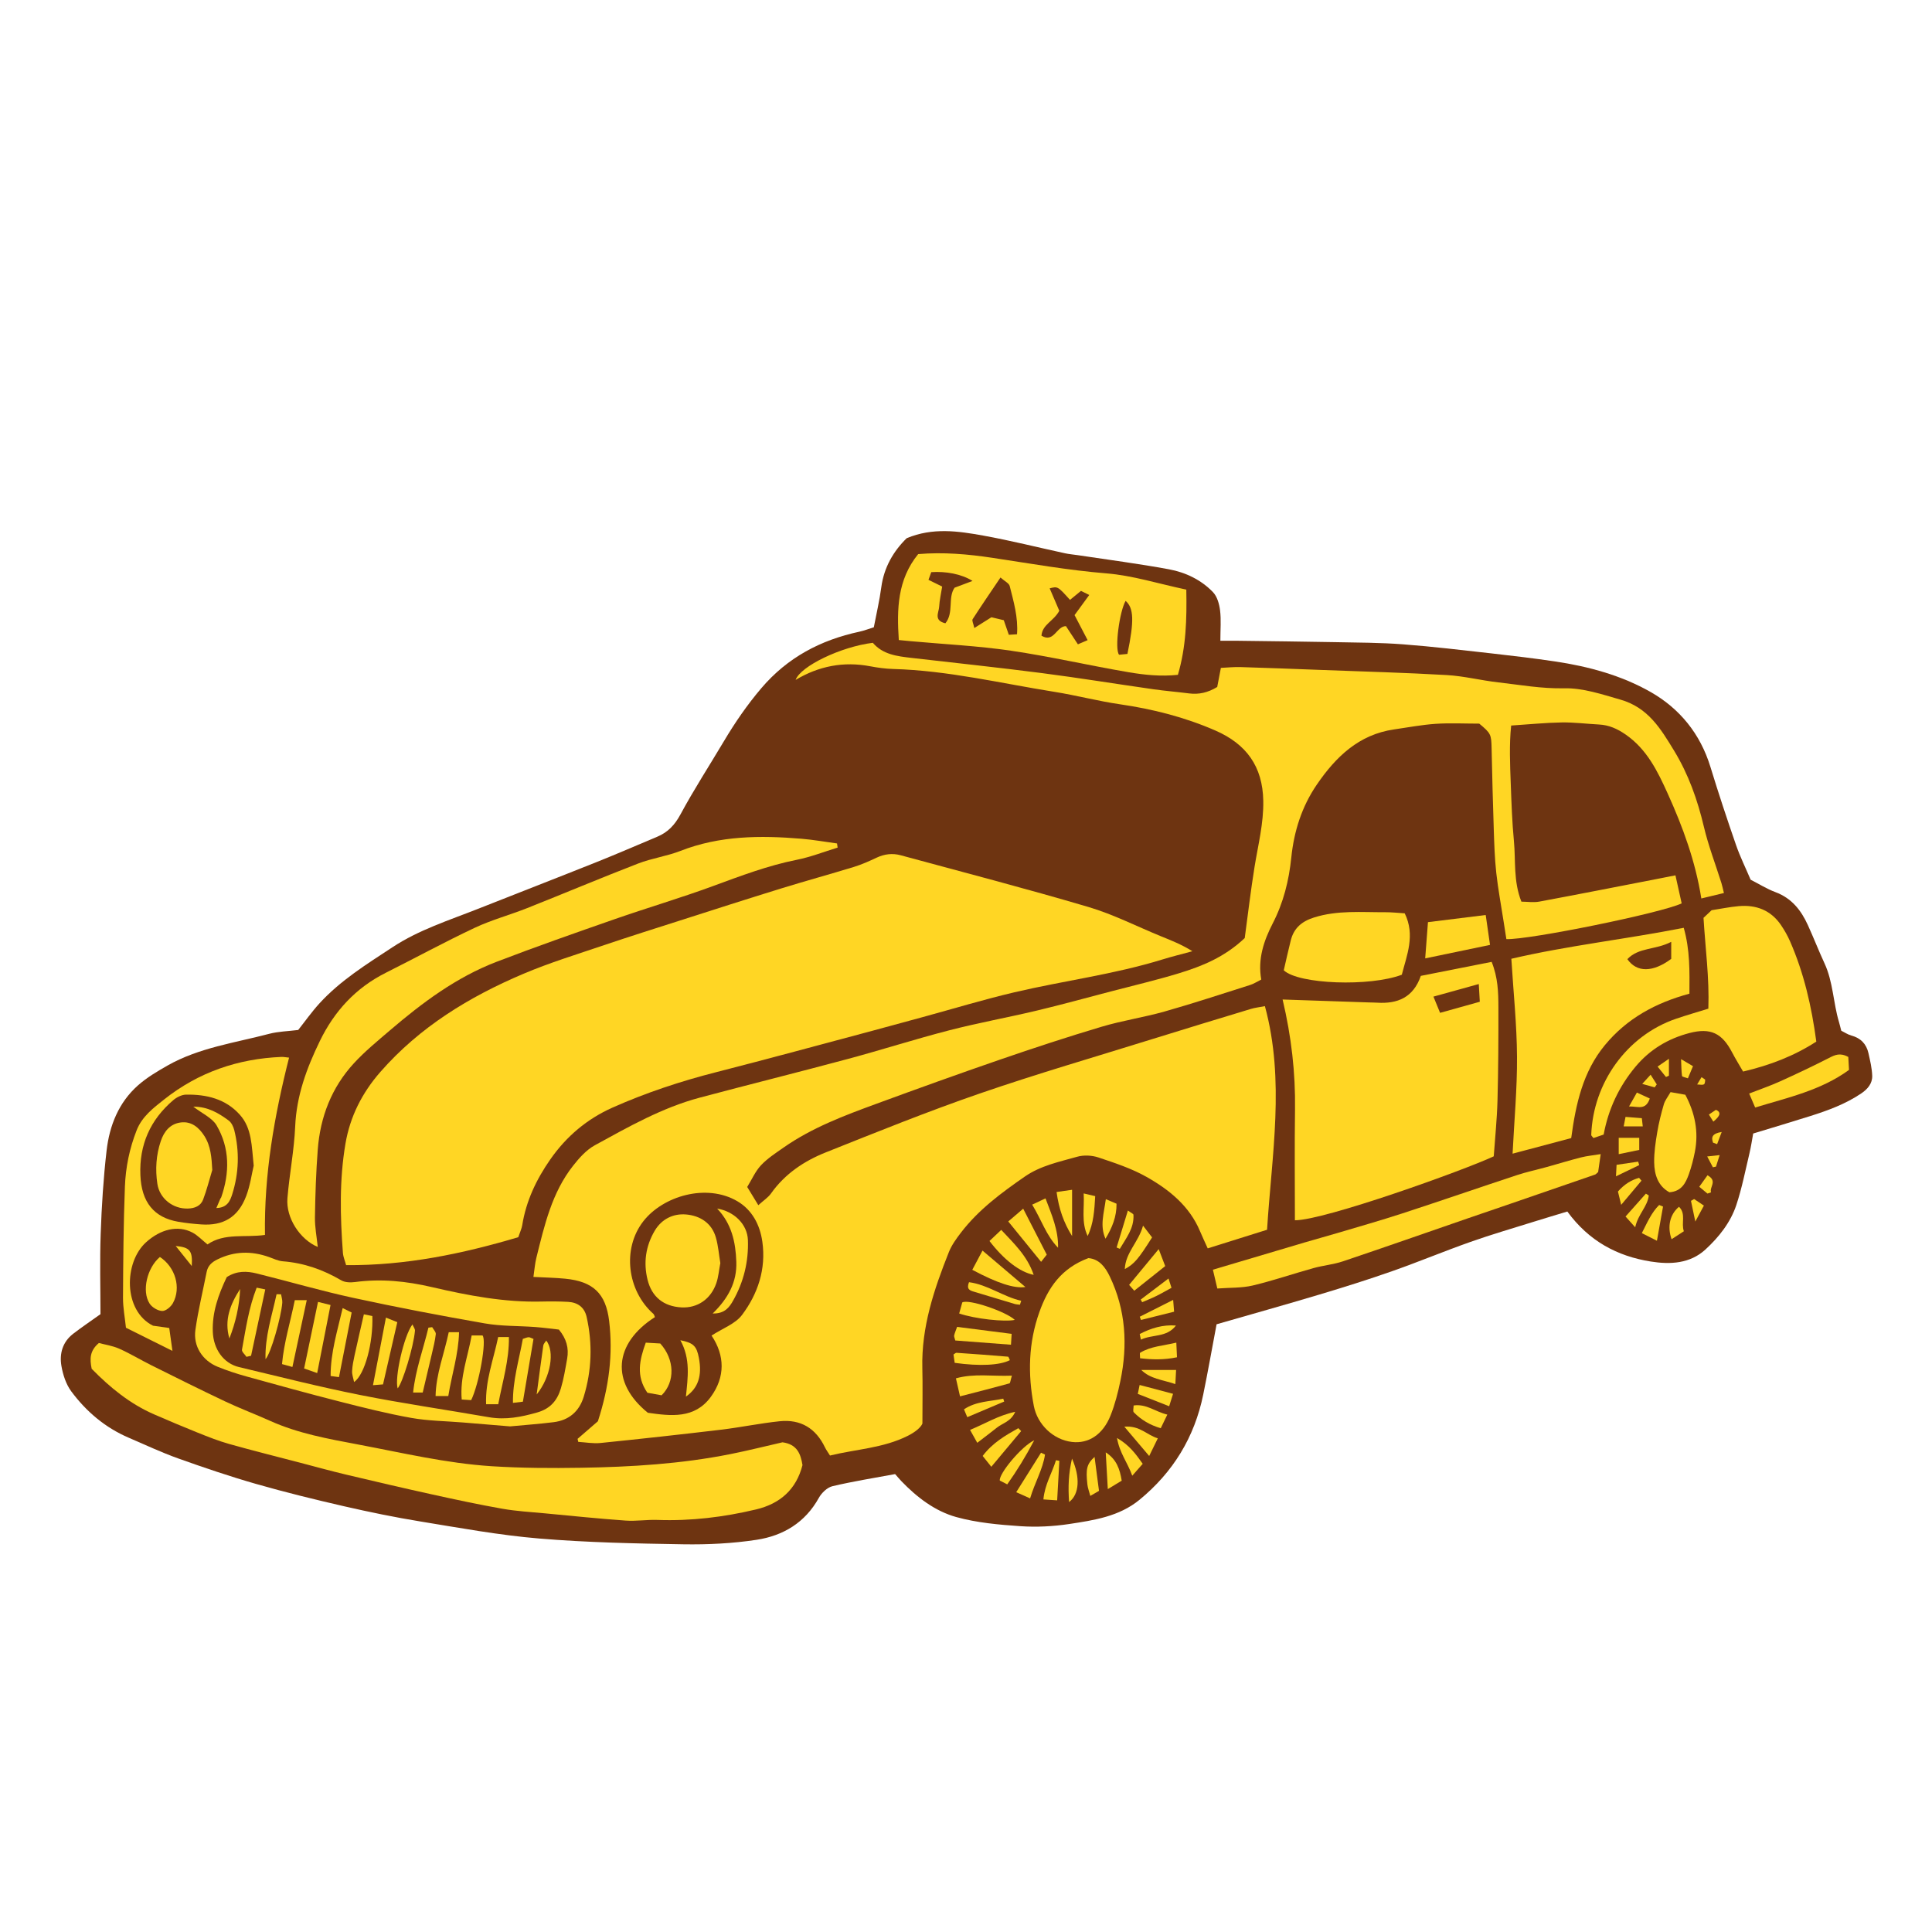 <svg version="1.1" xmlns="http://www.w3.org/2000/svg" xmlns:xlink="http://www.w3.org/1999/xlink" x="0px" y="0px" width="200px"
	 height="200px" viewBox="0 0 200 200" enable-background="new 0 0 200 200" xml:space="preserve">
<g id="svg">
	<path class="stroke" fill="#6e3411"  d="M193.424,109.032c-0.213-0.953-0.795-1.57-1.767-1.832c-0.371-0.1-0.706-0.333-1.05-0.502
		c-0.092-0.349-0.157-0.636-0.242-0.919c-0.596-1.996-0.6-4.135-1.496-6.062c-0.604-1.304-1.125-2.648-1.722-3.957
		c-0.699-1.538-1.685-2.787-3.358-3.408c-0.879-0.327-1.688-0.84-2.564-1.285c-0.513-1.208-1.09-2.374-1.512-3.592
		c-0.929-2.681-1.823-5.376-2.652-8.09c-1.048-3.421-3.181-6.042-6.205-7.758c-3.035-1.723-6.426-2.642-9.891-3.156
		c-2.167-0.322-4.343-0.583-6.521-0.827c-3.067-0.343-6.134-0.712-9.211-0.945c-2.329-0.177-4.673-0.179-7.011-0.224
		c-3.387-0.065-6.774-0.099-10.161-0.144c-0.527-0.007-1.055,0-1.73,0c0-1.168,0.089-2.167-0.03-3.14
		c-0.081-0.657-0.295-1.433-0.73-1.887c-1.231-1.284-2.846-2.054-4.566-2.372c-3.126-0.579-6.284-0.985-9.428-1.461
		c-0.442-0.067-0.893-0.101-1.328-0.196c-2.82-0.611-5.621-1.318-8.46-1.831c-2.596-0.468-5.231-0.857-7.93,0.271
		c-1.368,1.341-2.353,3.009-2.63,5.089c-0.182,1.371-0.504,2.723-0.772,4.131c-0.551,0.17-1.012,0.353-1.489,0.456
		c-4.017,0.861-7.455,2.671-10.16,5.854c-1.463,1.721-2.724,3.557-3.872,5.487c-1.501,2.524-3.103,4.994-4.496,7.577
		c-0.586,1.087-1.297,1.846-2.395,2.305c-2.067,0.867-4.124,1.763-6.206,2.595c-4.113,1.644-8.242,3.247-12.361,4.875
		c-3.006,1.189-6.104,2.165-8.842,3.967c-2.665,1.754-5.388,3.433-7.562,5.813c-0.803,0.878-1.492,1.859-2.205,2.758
		c-1.046,0.132-2.059,0.15-3.012,0.4c-3.554,0.935-7.252,1.432-10.516,3.281c-1.07,0.607-2.155,1.252-3.07,2.064
		c-1.994,1.772-2.939,4.158-3.237,6.733c-0.332,2.862-0.512,5.748-0.613,8.629c-0.102,2.833-0.022,5.674-0.022,8.312
		c-1.067,0.763-1.973,1.37-2.833,2.035c-1.094,0.848-1.432,2.063-1.207,3.341c0.159,0.906,0.473,1.878,1.009,2.605
		c1.559,2.106,3.529,3.773,5.97,4.817c1.69,0.725,3.36,1.513,5.089,2.131c2.665,0.952,5.35,1.863,8.068,2.643
		c3.015,0.864,6.064,1.611,9.12,2.314c2.622,0.601,5.26,1.145,7.914,1.577c4.08,0.666,8.162,1.418,12.273,1.762
		c4.963,0.414,9.956,0.518,14.939,0.598c2.528,0.041,5.091-0.084,7.587-0.466c2.741-0.42,5.021-1.778,6.439-4.345
		c0.285-0.516,0.87-1.075,1.413-1.204c2.167-0.511,4.372-0.859,6.479-1.252c0.313,0.354,0.471,0.545,0.641,0.723
		c1.615,1.677,3.478,3.11,5.692,3.725c2.135,0.592,4.403,0.792,6.628,0.944c1.679,0.115,3.405,0.026,5.071-0.226
		c2.553-0.388,5.155-0.775,7.26-2.5c3.479-2.851,5.702-6.479,6.603-10.89c0.489-2.383,0.91-4.779,1.384-7.285
		c3.485-1.004,7.078-2.009,10.651-3.079c2.526-0.757,5.044-1.547,7.531-2.421c2.721-0.956,5.386-2.069,8.105-3.029
		c2.155-0.762,4.355-1.4,6.536-2.083c1.135-0.355,2.272-0.692,3.486-1.061c2.237,3.063,5.162,4.626,8.643,5.178
		c2.022,0.321,4.055,0.219,5.649-1.241c1.396-1.279,2.6-2.798,3.206-4.619c0.577-1.74,0.93-3.556,1.357-5.344
		c0.162-0.674,0.259-1.362,0.385-2.048c2.013-0.613,3.959-1.189,5.896-1.803c1.85-0.586,3.671-1.25,5.297-2.351
		c0.656-0.444,1.155-1.029,1.129-1.826C193.784,110.583,193.596,109.802,193.424,109.032z"/>
</g>
<g id="Layer_2">
	<path fill-rule="evenodd" clip-rule="evenodd" fill="#ffd624" class="fill" d="M128.854,97.109c0.325-2.398,0.619-4.912,1.022-7.408
		c0.368-2.26,0.941-4.477,0.898-6.804c-0.065-3.546-1.739-5.869-4.953-7.271c-3.177-1.386-6.479-2.225-9.901-2.722
		c-2.267-0.329-4.493-0.922-6.756-1.283c-5.557-0.886-11.051-2.214-16.713-2.368c-0.794-0.022-1.594-0.134-2.377-0.282
		c-2.755-0.521-5.313-0.021-7.71,1.411c0.496-1.415,4.698-3.439,7.991-3.839c1.037,1.218,2.515,1.391,3.996,1.562
		c4.499,0.518,9.002,0.993,13.493,1.572c3.851,0.497,7.687,1.123,11.53,1.671c1.231,0.176,2.473,0.274,3.707,0.433
		c1.023,0.132,1.958-0.077,2.925-0.665c0.111-0.584,0.231-1.207,0.379-1.977c0.662-0.03,1.347-0.104,2.027-0.083
		c2.789,0.083,5.578,0.191,8.368,0.297c4.334,0.165,8.671,0.28,12.999,0.53c1.78,0.104,3.535,0.554,5.312,0.755
		c2.268,0.258,4.505,0.664,6.823,0.614c1.967-0.043,3.89,0.621,5.816,1.168c2.876,0.817,4.183,3.013,5.562,5.276
		c1.495,2.45,2.433,5.093,3.091,7.879c0.468,1.98,1.207,3.896,1.819,5.842c0.088,0.278,0.143,0.565,0.258,1.028
		c-0.795,0.192-1.532,0.37-2.339,0.564c-0.614-3.868-1.92-7.409-3.478-10.854c-1.046-2.312-2.155-4.601-4.371-6.126
		c-0.857-0.591-1.716-0.975-2.744-1.028c-1.289-0.066-2.579-0.235-3.865-0.214c-1.685,0.028-3.368,0.2-5.228,0.321
		c-0.209,2.006-0.116,4.018-0.042,6.023c0.073,1.991,0.141,3.985,0.33,5.966c0.192,2.012-0.075,4.09,0.771,6.242
		c0.612,0.004,1.25,0.107,1.849-0.003c4.063-0.756,8.12-1.556,12.178-2.343c0.578-0.112,1.154-0.228,1.921-0.378
		c0.234,1.053,0.442,1.995,0.644,2.902c-2.042,0.989-15.81,3.794-18.147,3.701c-0.093-0.594-0.191-1.219-0.289-1.845
		c-0.258-1.671-0.571-3.337-0.757-5.017c-0.162-1.482-0.209-2.981-0.258-4.473c-0.095-2.792-0.162-5.584-0.224-8.377
		c-0.032-1.484-0.064-1.583-1.279-2.595c-1.54,0-3.032-0.078-4.514,0.021c-1.435,0.097-2.86,0.371-4.289,0.576
		c-3.655,0.524-6.041,2.834-8.013,5.718c-1.555,2.274-2.361,4.823-2.64,7.538c-0.247,2.405-0.812,4.679-1.937,6.855
		c-0.912,1.769-1.554,3.681-1.173,5.785c-0.443,0.221-0.775,0.442-1.142,0.558c-2.945,0.934-5.881,1.904-8.852,2.746
		c-2.156,0.611-4.393,0.941-6.537,1.581c-3.532,1.052-7.036,2.206-10.521,3.405c-4.288,1.476-8.555,3.015-12.811,4.578
		c-3.323,1.219-6.642,2.465-9.574,4.514c-0.814,0.57-1.673,1.123-2.347,1.838c-0.588,0.624-0.945,1.464-1.431,2.251
		c0.405,0.665,0.723,1.184,1.15,1.887c0.552-0.5,1.017-0.794,1.311-1.21c1.438-2.035,3.43-3.363,5.672-4.257
		c5.274-2.103,10.544-4.234,15.909-6.085c5.935-2.047,11.971-3.798,17.967-5.666c3.373-1.05,6.753-2.076,10.134-3.101
		c0.426-0.128,0.874-0.176,1.448-0.287c2.102,7.725,0.702,15.412,0.224,23.148c-2.103,0.659-4.079,1.279-6.143,1.928
		c-0.31-0.688-0.562-1.215-0.788-1.756c-1.093-2.627-3.194-4.318-5.551-5.647c-1.544-0.871-3.274-1.44-4.968-2.007
		c-0.676-0.227-1.528-0.27-2.209-0.076c-1.855,0.527-3.783,0.92-5.415,2.05c-2.423,1.678-4.792,3.428-6.606,5.794
		c-0.482,0.629-0.968,1.296-1.258,2.023c-1.536,3.857-2.854,7.771-2.748,12.013c0.046,1.792,0.008,3.585,0.008,5.741
		c-0.173,0.417-0.756,0.887-1.505,1.265c-2.549,1.283-5.361,1.382-8.062,2.044c-0.223-0.359-0.402-0.595-0.527-0.856
		c-0.939-1.955-2.502-2.924-4.694-2.693c-2.029,0.212-4.036,0.634-6.062,0.875c-4.155,0.496-8.316,0.951-12.479,1.376
		c-0.754,0.077-1.531-0.071-2.298-0.115c-0.023-0.104-0.048-0.209-0.07-0.314c0.778-0.673,1.555-1.347,2.104-1.822
		c1.171-3.623,1.569-6.963,1.164-10.374c-0.339-2.862-1.668-4.105-4.563-4.385c-1.031-0.1-2.07-0.117-3.276-0.182
		c0.112-0.762,0.157-1.394,0.309-2c0.831-3.338,1.599-6.718,3.789-9.5c0.637-0.809,1.378-1.648,2.26-2.13
		c3.493-1.912,6.973-3.895,10.862-4.93c5.103-1.359,10.229-2.634,15.329-4.004c3.513-0.943,6.978-2.058,10.498-2.966
		c2.987-0.77,6.03-1.319,9.032-2.033c2.566-0.611,5.112-1.315,7.666-1.983c2.36-0.619,4.742-1.173,7.073-1.886
		C124.424,100.024,126.741,99.104,128.854,97.109z M73.66,138.257c1.159-0.754,2.464-1.213,3.153-2.132
		c1.649-2.198,2.503-4.761,2.105-7.58c-0.248-1.759-1.06-3.298-2.59-4.196c-3.192-1.873-7.698-0.542-9.738,2.085
		c-2.203,2.838-1.665,7.172,1.042,9.569c0.088,0.079,0.114,0.232,0.165,0.344c-4.285,2.739-4.588,6.789-0.733,9.901
		c2.373,0.341,4.845,0.651,6.521-1.647C75.084,142.548,75.043,140.321,73.66,138.257z"/>
	<path fill-rule="evenodd" clip-rule="evenodd" fill="#ffd624" class="fill" d="M53.654,128.074c-5.792,1.721-11.646,2.94-17.824,2.894
		c-0.116-0.431-0.299-0.846-0.332-1.273c-0.284-3.778-0.374-7.563,0.265-11.31c0.476-2.8,1.722-5.26,3.618-7.426
		c4.074-4.652,9.193-7.771,14.792-10.147c2.744-1.164,5.612-2.038,8.439-2.996c2.593-0.878,5.202-1.7,7.809-2.534
		c3.459-1.107,6.918-2.222,10.39-3.293c2.521-0.779,5.067-1.474,7.592-2.248c0.805-0.247,1.583-0.597,2.348-0.957
		c0.808-0.381,1.641-0.477,2.478-0.25c6.489,1.76,12.997,3.452,19.441,5.356c2.565,0.757,4.987,2.001,7.477,3.017
		c1.085,0.442,2.177,0.866,3.288,1.564c-1.039,0.284-2.087,0.541-3.114,0.857c-5.012,1.545-10.221,2.198-15.308,3.394
		c-3.196,0.751-6.344,1.708-9.514,2.573c-1.728,0.471-3.454,0.947-5.185,1.409c-5.386,1.436-10.764,2.904-16.164,4.284
		c-3.678,0.938-7.262,2.122-10.728,3.663c-2.656,1.181-4.798,2.991-6.461,5.379c-1.443,2.07-2.5,4.297-2.901,6.81
		C54.006,127.178,53.847,127.499,53.654,128.074z"/>
	<path fill-rule="evenodd" clip-rule="evenodd" fill="#ffd624" class="fill" d="M132.775,103.468c3.134,0.106,6.015,0.204,8.896,0.302
		c0.3,0.01,0.599,0.009,0.897,0.027c2.102,0.133,3.739-0.529,4.515-2.775c2.423-0.478,4.84-0.957,7.332-1.45
		c0.655,1.625,0.696,3.165,0.699,4.69c0.007,3.231-0.008,6.463-0.094,9.692c-0.053,1.938-0.256,3.872-0.387,5.748
		c-3.121,1.459-17.516,6.623-20.585,6.622c0-3.821-0.042-7.643,0.012-11.463C134.112,111.061,133.687,107.32,132.775,103.468z
		 M148.389,103.17c0.285,0.696,0.445,1.086,0.688,1.679c1.401-0.392,2.706-0.755,4.112-1.148c-0.037-0.638-0.066-1.136-0.106-1.833
		C151.445,102.322,150.044,102.711,148.389,103.17z"/>
	<path fill-rule="evenodd" clip-rule="evenodd" fill="#ffd624" class="fill" d="M9.49,141.696c-0.214-1.05-0.195-1.868,0.744-2.669
		c0.618,0.166,1.406,0.278,2.105,0.588c1.138,0.504,2.206,1.158,3.323,1.714c2.538,1.263,5.077,2.532,7.641,3.744
		c1.529,0.723,3.118,1.321,4.663,2.016c2.896,1.302,5.995,1.859,9.075,2.438c4.599,0.865,9.172,1.956,13.854,2.255
		c3.078,0.196,6.174,0.21,9.259,0.161c5.186-0.085,10.36-0.398,15.462-1.416c1.852-0.369,3.685-0.833,5.386-1.22
		c1.517,0.204,1.883,1.196,2.071,2.358c-0.644,2.53-2.328,4.002-4.803,4.591c-3.354,0.798-6.753,1.212-10.213,1.086
		c-1.094-0.04-2.199,0.147-3.287,0.069c-2.776-0.199-5.549-0.484-8.32-0.747c-1.486-0.141-2.986-0.222-4.452-0.481
		c-2.448-0.431-4.88-0.956-7.31-1.49c-2.965-0.654-5.922-1.343-8.876-2.046c-1.595-0.379-3.177-0.818-4.762-1.233
		c-2.448-0.64-4.902-1.252-7.337-1.938c-1.093-0.307-2.156-0.732-3.214-1.154c-1.523-0.61-3.034-1.252-4.54-1.905
		C13.449,145.326,11.383,143.628,9.49,141.696z"/>
	<path fill-rule="evenodd" clip-rule="evenodd" fill="#ffd624" class="fill" d="M86.711,87.743c-1.406,0.429-2.789,0.977-4.225,1.262
		c-2.999,0.597-5.828,1.674-8.683,2.723c-3.36,1.234-6.8,2.248-10.182,3.427c-4.091,1.427-8.183,2.86-12.228,4.414
		c-4.146,1.594-7.668,4.22-11.014,7.083c-1.284,1.098-2.604,2.179-3.743,3.417c-2.308,2.506-3.485,5.555-3.741,8.932
		c-0.178,2.331-0.257,4.672-0.292,7.011c-0.017,1.024,0.188,2.051,0.292,3.073c-1.841-0.775-3.31-3.007-3.14-5.051
		c0.205-2.483,0.696-4.948,0.803-7.432c0.137-3.18,1.192-6.037,2.552-8.833c1.504-3.098,3.717-5.506,6.825-7.066
		c3.07-1.541,6.09-3.188,9.195-4.651c1.749-0.824,3.643-1.332,5.446-2.047c3.831-1.521,7.633-3.125,11.479-4.612
		c1.422-0.55,2.974-0.757,4.392-1.311c4.066-1.587,8.267-1.609,12.511-1.257c1.235,0.103,2.462,0.322,3.692,0.488
		C86.672,87.455,86.69,87.599,86.711,87.743z"/>
	<path fill-rule="evenodd" clip-rule="evenodd" fill="#ffd624" class="fill" d="M122.806,61.037c0.058,3.097-0.02,5.936-0.871,8.822
		c-1.754,0.186-3.445,0.012-5.095-0.269c-4.072-0.692-8.104-1.63-12.188-2.229c-3.442-0.505-6.933-0.671-10.403-0.987
		c-0.34-0.031-0.683-0.066-1.205-0.117c-0.209-3.187-0.155-6.24,2.006-8.897c2.624-0.22,5.153,0.005,7.663,0.383
		c3.937,0.59,7.849,1.29,11.833,1.613C117.245,59.575,119.894,60.42,122.806,61.037z M105.282,65.659
		c0.129-1.761-0.352-3.377-0.757-4.992c-0.075-0.294-0.52-0.496-0.954-0.885c-1.038,1.539-1.981,2.916-2.886,4.319
		c-0.088,0.138,0.075,0.439,0.177,0.912c0.644-0.406,1.148-0.724,1.77-1.116c0.36,0.086,0.832,0.199,1.279,0.307
		c0.188,0.542,0.347,1,0.522,1.509C104.711,65.695,104.941,65.68,105.282,65.659z M111.238,63.675
		c0.561-0.766,1.008-1.38,1.522-2.084c-0.414-0.205-0.619-0.305-0.856-0.423c-0.404,0.332-0.773,0.634-1.137,0.932
		c-1.271-1.411-1.271-1.411-2.106-1.193c0.358,0.833,0.714,1.659,0.997,2.32c-0.583,1.085-1.757,1.408-1.846,2.583
		c1.304,0.775,1.542-0.982,2.533-0.994c0.39,0.593,0.79,1.203,1.239,1.884c0.349-0.15,0.63-0.271,1.006-0.432
		C112.108,65.345,111.683,64.526,111.238,63.675z M100.675,60.139c-1.14-0.725-2.783-1.013-4.27-0.91
		c-0.082,0.229-0.175,0.483-0.289,0.795c0.507,0.249,0.931,0.458,1.417,0.697c-0.114,0.73-0.274,1.409-0.312,2.094
		c-0.032,0.588-0.604,1.411,0.646,1.708c0.898-1.098,0.227-2.639,0.949-3.684C99.377,60.628,99.881,60.438,100.675,60.139z
		 M116.524,62.202c-0.636,1.094-1.159,4.976-0.679,5.577c0.263-0.026,0.578-0.056,0.865-0.084
		C117.422,64.263,117.372,62.955,116.524,62.202z"/>
	<path fill-rule="evenodd" clip-rule="evenodd" fill="#ffd624" class="fill" d="M174.889,102.865c-3.499,0.947-6.463,2.562-8.738,5.311
		c-2.293,2.769-3.022,6.097-3.499,9.637c-1.99,0.53-3.993,1.062-6.07,1.615c0.17-3.425,0.479-6.729,0.459-10.033
		c-0.021-3.32-0.37-6.638-0.587-10.143c5.844-1.367,11.85-2.021,17.846-3.206C174.952,98.337,174.904,100.508,174.889,102.865z
		 M173.005,97.499c-1.638,0.857-3.362,0.551-4.541,1.792c0.982,1.411,2.652,1.375,4.541-0.028
		C173.005,98.817,173.005,98.344,173.005,97.499z"/>
	<path fill-rule="evenodd" clip-rule="evenodd" fill="#ffd624" class="fill" d="M176.848,104.415c0.112-3.198-0.314-6.256-0.501-9.402
		c0.242-0.229,0.528-0.497,0.839-0.788c0.919-0.142,1.85-0.335,2.789-0.42c1.816-0.164,3.345,0.413,4.398,1.967
		c0.361,0.534,0.685,1.104,0.941,1.694c1.427,3.268,2.221,6.703,2.709,10.36c-2.295,1.486-4.803,2.45-7.579,3.102
		c-0.406-0.705-0.796-1.329-1.135-1.979c-1.037-1.998-2.234-2.579-4.411-2.012c-2.228,0.58-4.126,1.72-5.61,3.51
		c-1.688,2.034-2.788,4.347-3.278,7.002c-0.377,0.13-0.731,0.251-1.057,0.361c-0.12-0.161-0.23-0.241-0.229-0.317
		c0.19-5.402,3.69-10.299,8.792-12.036C174.588,105.092,175.679,104.779,176.848,104.415z"/>
	<path fill-rule="evenodd" clip-rule="evenodd" fill="#ffd624" class="fill" d="M52.801,147.659c-1.602-0.133-3.24-0.27-4.877-0.405
		c-1.786-0.147-3.596-0.16-5.353-0.474c-2.495-0.445-4.964-1.068-7.423-1.695c-3.227-0.822-6.437-1.708-9.646-2.598
		c-1.006-0.279-2.005-0.606-2.971-1c-1.574-0.642-2.541-2.125-2.304-3.81c0.283-2.016,0.771-4.004,1.165-6.005
		c0.127-0.647,0.53-1.009,1.111-1.296c1.758-0.867,3.529-0.892,5.349-0.246c0.467,0.167,0.938,0.401,1.42,0.438
		c2.186,0.169,4.174,0.867,6.057,1.972c0.382,0.224,0.959,0.239,1.423,0.177c2.702-0.361,5.303-0.096,7.981,0.528
		c3.719,0.866,7.506,1.591,11.376,1.49c0.897-0.023,1.796-0.015,2.692,0.033c1.001,0.054,1.703,0.556,1.929,1.568
		c0.62,2.775,0.532,5.537-0.303,8.255c-0.466,1.521-1.525,2.436-3.115,2.632C55.831,147.408,54.341,147.514,52.801,147.659z
		 M23.473,132.206c-0.871,1.83-1.518,3.647-1.444,5.649c0.065,1.817,1.115,3.285,2.714,3.665c4.157,0.99,8.303,2.046,12.492,2.88
		c4.438,0.885,8.923,1.532,13.382,2.31c1.721,0.299,3.329-0.018,4.99-0.491c1.401-0.398,2.092-1.277,2.46-2.512
		c0.297-0.996,0.462-2.034,0.645-3.06c0.193-1.087-0.073-2.067-0.858-3.01c-0.776-0.086-1.611-0.201-2.448-0.264
		c-1.739-0.129-3.507-0.076-5.212-0.374c-4.561-0.797-9.109-1.665-13.631-2.647c-3.349-0.727-6.645-1.693-9.972-2.519
		C25.562,131.577,24.518,131.53,23.473,132.206z"/>
	<path fill-rule="evenodd" clip-rule="evenodd" fill="#ffd624" class="fill" d="M112.671,130.239c1.126,0.097,1.749,0.934,2.213,1.9
		c1.663,3.467,1.868,7.101,1.099,10.811c-0.253,1.213-0.561,2.433-1.019,3.58c-0.794,1.988-2.282,2.94-3.992,2.741
		c-1.942-0.226-3.585-1.81-3.953-3.739c-0.629-3.292-0.561-6.518,0.581-9.718C108.495,133.303,109.866,131.285,112.671,130.239z"/>
	<path fill-rule="evenodd" clip-rule="evenodd" fill="#ffd624" class="fill" d="M15.842,137.236c0.546,0.077,1.082,0.153,1.679,0.238
		c0.103,0.735,0.195,1.406,0.33,2.371c-1.715-0.855-3.229-1.609-4.812-2.398c-0.108-1.042-0.312-2.08-0.306-3.116
		c0.021-3.834,0.051-7.669,0.197-11.5c0.077-1.988,0.476-3.945,1.215-5.823c0.562-1.432,1.738-2.314,2.851-3.196
		c3.542-2.81,7.631-4.215,12.143-4.401c0.191-0.008,0.383,0.034,0.786,0.074c-1.535,6.046-2.592,12.089-2.495,18.354
		c-2.061,0.301-4.186-0.234-5.952,0.983c-0.563-0.453-1.011-0.942-1.562-1.232c-1.512-0.792-3.301-0.34-4.793,1.007
		C12.817,130.674,12.738,135.688,15.842,137.236z M26.263,120.669c-0.218-2.075-0.181-3.874-1.439-5.276
		c-1.476-1.646-3.45-2.108-5.556-2.078c-0.449,0.006-0.975,0.269-1.33,0.572c-2.384,2.029-3.534,4.625-3.405,7.766
		c0.112,2.796,1.402,4.392,3.924,4.824c0.783,0.134,1.577,0.219,2.371,0.275c2.294,0.161,3.825-0.747,4.655-2.933
		C25.901,122.719,26.061,121.519,26.263,120.669z"/>
	<path fill-rule="evenodd" clip-rule="evenodd" fill="#ffd624" class="fill" d="M126.017,133.386c-0.158-0.676-0.288-1.224-0.458-1.946
		c3.244-0.965,6.338-1.888,9.435-2.803c1.146-0.339,2.301-0.65,3.447-0.992c2.243-0.667,4.496-1.305,6.719-2.031
		c3.971-1.296,7.918-2.661,11.885-3.97c0.992-0.327,2.021-0.543,3.029-0.823c1.197-0.332,2.387-0.698,3.592-1.005
		c0.601-0.154,1.226-0.21,2.038-0.343c-0.114,0.806-0.195,1.372-0.265,1.857c-0.16,0.137-0.228,0.23-0.314,0.26
		c-2.914,1.009-5.831,2.013-8.748,3.016c-1.456,0.501-2.916,0.995-4.372,1.497c-4.328,1.494-8.648,3.011-12.988,4.471
		c-0.982,0.331-2.042,0.421-3.044,0.7c-2.104,0.584-4.176,1.299-6.298,1.803C128.535,133.344,127.321,133.287,126.017,133.386z"/>
	<path fill-rule="evenodd" clip-rule="evenodd" fill="#ffd624" class="fill" d="M132.896,100.443c0.229-0.984,0.458-2.045,0.725-3.098
		c0.32-1.267,1.133-1.965,2.405-2.367c2.44-0.771,4.923-0.532,7.399-0.544c0.641-0.004,1.281,0.07,1.991,0.113
		c1.111,2.263,0.214,4.333-0.3,6.355C141.825,102.158,134.42,101.897,132.896,100.443z"/>
	<path fill-rule="evenodd" clip-rule="evenodd" fill="#ffd624" class="fill" d="M172.934,113.056c0.621,0.11,1.051,0.187,1.529,0.272
		c1.001,1.889,1.399,3.838,0.988,5.918c-0.154,0.781-0.354,1.561-0.622,2.308c-0.325,0.905-0.748,1.773-2.012,1.87
		c-1.175-0.64-1.558-1.813-1.578-3.087c-0.016-1.039,0.144-2.089,0.316-3.12c0.163-0.979,0.407-1.948,0.685-2.901
		C172.359,113.908,172.653,113.552,172.934,113.056z"/>
	<path fill-rule="evenodd" clip-rule="evenodd" fill="#ffd624" class="fill" d="M154.246,97.816c-2.287,0.476-4.392,0.914-6.71,1.396
		c0.103-1.355,0.188-2.466,0.286-3.751c1.946-0.241,3.851-0.476,5.979-0.74C153.948,95.742,154.082,96.679,154.246,97.816z"/>
	<path fill-rule="evenodd" clip-rule="evenodd" fill="#ffd624" class="fill" d="M191.335,109.417c0.023,0.423,0.047,0.851,0.074,1.339
		c-2.919,2.129-6.315,2.854-9.715,3.894c-0.225-0.525-0.411-0.959-0.621-1.447c1.099-0.428,2.163-0.792,3.185-1.253
		c1.71-0.772,3.407-1.576,5.078-2.43C189.939,109.21,190.479,108.943,191.335,109.417z"/>
	<path fill-rule="evenodd" clip-rule="evenodd" fill="#ffd624" class="fill" d="M16.553,130.123c1.593,1.042,2.231,3.178,1.345,4.781
		c-0.209,0.379-0.74,0.821-1.107,0.808c-0.455-0.018-1.055-0.375-1.307-0.769C14.646,133.641,15.237,131.223,16.553,130.123z"/>
	<path fill-rule="evenodd" clip-rule="evenodd" fill="#ffd624" class="fill" d="M104.752,142.407c-0.146,0.467-0.163,0.774-0.259,0.801
		c-1.652,0.457-3.313,0.878-5.112,1.343c-0.164-0.724-0.278-1.227-0.424-1.866C100.894,142.149,102.71,142.496,104.752,142.407z"/>
	<path fill-rule="evenodd" clip-rule="evenodd" fill="#ffd624" class="fill" d="M102.431,128.467c0.413-0.391,0.764-0.722,1.217-1.15
		c1.321,1.415,2.69,2.683,3.359,4.655C105.558,131.688,103.9,130.391,102.431,128.467z"/>
	<path fill-rule="evenodd" clip-rule="evenodd" fill="#ffd624" class="fill" d="M100.651,131.452c0.352-0.66,0.665-1.251,1.058-1.992
		c1.545,1.312,2.953,2.509,4.439,3.771C104.982,133.402,103.243,132.83,100.651,131.452z"/>
	<path fill-rule="evenodd" clip-rule="evenodd" fill="#ffd624" class="fill" d="M105.92,125.123c0.866,1.689,1.645,3.207,2.441,4.759
		c-0.186,0.232-0.329,0.414-0.587,0.742c-1.157-1.421-2.254-2.77-3.399-4.179C104.887,126.007,105.318,125.637,105.92,125.123z"/>
	<path fill-rule="evenodd" clip-rule="evenodd" fill="#ffd624" class="fill" d="M104.724,138.08c-0.024,0.433-0.04,0.665-0.067,1.125
		c-1.963-0.149-3.869-0.294-5.767-0.438c-0.061-0.25-0.143-0.4-0.116-0.524c0.063-0.277,0.183-0.541,0.306-0.884
		C100.944,137.597,102.749,137.828,104.724,138.08z"/>
	<path fill-rule="evenodd" clip-rule="evenodd" fill="#ffd624" class="fill" d="M99.294,135.972c0.128-0.454,0.232-0.826,0.32-1.145
		c0.649-0.385,4.564,0.962,5.437,1.808C104.008,136.864,100.931,136.529,99.294,135.972z"/>
	<path fill-rule="evenodd" clip-rule="evenodd" fill="#ffd624" class="fill" d="M98.829,141.081c-0.048-0.333-0.087-0.611-0.123-0.864
		c0.141-0.084,0.229-0.182,0.309-0.176c1.778,0.122,3.557,0.251,5.332,0.402c0.073,0.006,0.129,0.236,0.192,0.361
		C103.521,141.336,101.403,141.447,98.829,141.081z"/>
	<path fill-rule="evenodd" clip-rule="evenodd" fill="#ffd624" class="fill" d="M106.85,124.703c0.575-0.27,0.916-0.43,1.38-0.646
		c0.649,1.707,1.342,3.29,1.301,5.108C108.311,127.918,107.819,126.29,106.85,124.703z"/>
	<path fill-rule="evenodd" clip-rule="evenodd" fill="#ffd624" class="fill" d="M120.622,131.066c-1.089,0.868-2.118,1.686-3.203,2.549
		c-0.22-0.249-0.368-0.415-0.534-0.602c1-1.209,1.952-2.36,3.063-3.705C120.228,130.035,120.412,130.516,120.622,131.066z"/>
	<path fill-rule="evenodd" clip-rule="evenodd" fill="#ffd624" class="fill" d="M105.711,148.146c-0.994,1.188-1.987,2.376-3.09,3.694
		c-0.345-0.431-0.603-0.751-0.896-1.121c1.015-1.351,2.348-2.122,3.693-2.875C105.515,147.944,105.612,148.045,105.711,148.146z"/>
	<path fill-rule="evenodd" clip-rule="evenodd" fill="#ffd624" class="fill" d="M110.982,127.957c-0.86-1.37-1.372-2.819-1.605-4.561
		c0.56-0.081,1.006-0.145,1.605-0.23C110.982,124.873,110.982,126.415,110.982,127.957z"/>
	<path fill-rule="evenodd" clip-rule="evenodd" fill="#ffd624" class="fill" d="M105.199,154.471c0.967-1.539,1.768-2.813,2.568-4.087
		c0.138,0.064,0.275,0.128,0.412,0.193c-0.229,1.528-1.047,2.872-1.543,4.536C106.158,154.899,105.804,154.741,105.199,154.471z"/>
	<path fill-rule="evenodd" clip-rule="evenodd" fill="#ffd624" class="fill" d="M104.27,153.661c-0.338-0.172-0.584-0.297-0.771-0.393
		c-0.11-0.709,2.262-3.563,3.566-4.171C106.144,150.835,105.27,152.247,104.27,153.661z"/>
	<path fill-rule="evenodd" clip-rule="evenodd" fill="#ffd624" class="fill" d="M105.095,146.149c-0.439,1.014-1.297,1.163-1.881,1.628
		c-0.619,0.494-1.253,0.969-2.048,1.582c-0.254-0.455-0.468-0.835-0.747-1.337C102.009,147.369,103.333,146.527,105.095,146.149z"/>
	<path fill-rule="evenodd" clip-rule="evenodd" fill="#ffd624" class="fill" d="M121.772,138.988c0.028,0.589,0.048,1.005,0.07,1.516
		c-1.341,0.281-2.57,0.248-3.82,0.102c0-0.299-0.056-0.533,0.009-0.571C119.142,139.361,120.411,139.314,121.772,138.988z"/>
	<path fill-rule="evenodd" clip-rule="evenodd" fill="#ffd624" class="fill" d="M116.439,131.376c0.072-1.716,1.4-2.744,1.889-4.496
		c0.438,0.568,0.701,0.912,0.934,1.215C117.845,130.341,117.419,130.846,116.439,131.376z"/>
	<path fill-rule="evenodd" clip-rule="evenodd" fill="#ffd624" class="fill" d="M120.841,146.439c-0.289,0.602-0.473,0.983-0.681,1.411
		c-1.125-0.331-2.034-0.874-2.792-1.649c-0.111-0.115-0.016-0.434-0.016-0.707C118.688,145.303,119.571,146.138,120.841,146.439z"/>
	<path fill-rule="evenodd" clip-rule="evenodd" fill="#ffd624" class="fill" d="M112.181,123.544c0.468,0.109,0.78,0.182,1.195,0.279
		c-0.086,1.451-0.161,2.829-0.782,4.128C111.91,126.521,112.275,125.085,112.181,123.544z"/>
	<path fill-rule="evenodd" clip-rule="evenodd" fill="#ffd624" class="fill" d="M116.391,147.69c1.605-0.136,2.316,0.859,3.466,1.204
		c-0.331,0.675-0.571,1.167-0.894,1.83C118.076,149.677,117.344,148.813,116.391,147.69z"/>
	<path fill-rule="evenodd" clip-rule="evenodd" fill="#ffd624" class="fill" d="M121.435,144.287c-0.178,0.57-0.261,0.833-0.403,1.288
		c-1.113-0.439-2.141-0.844-3.248-1.28c0.062-0.295,0.105-0.512,0.191-0.924C119.132,143.677,120.191,143.958,121.435,144.287z"/>
	<path fill-rule="evenodd" clip-rule="evenodd" fill="#ffd624" class="fill" d="M172.157,124.906c-0.196,1.102-0.394,2.203-0.632,3.536
		c-0.606-0.306-1.055-0.532-1.563-0.789c0.561-1.098,0.996-2.126,1.795-2.914C171.89,124.795,172.023,124.85,172.157,124.906z"/>
	<path fill-rule="evenodd" clip-rule="evenodd" fill="#ffd624" class="fill" d="M114.439,128.232c-0.604-1.346-0.157-2.637,0.036-4.094
		c0.461,0.195,0.754,0.319,1.108,0.47C115.601,125.95,115.125,127.101,114.439,128.232z"/>
	<path fill-rule="evenodd" clip-rule="evenodd" fill="#ffd624" class="fill" d="M114.68,154.151c-0.086-1.515-0.151-2.659-0.215-3.802
		c1.106,0.705,1.462,1.721,1.654,2.93C115.759,153.498,115.397,153.716,114.68,154.151z"/>
	<path fill-rule="evenodd" clip-rule="evenodd" fill="#ffd624" class="fill" d="M109.437,155.316c-0.521-0.035-0.9-0.061-1.424-0.097
		c0.138-1.538,0.897-2.738,1.303-4.058c0.116,0.021,0.231,0.043,0.35,0.064C109.59,152.558,109.517,153.89,109.437,155.316z"/>
	<path fill-rule="evenodd" clip-rule="evenodd" fill="#ffd624" class="fill" d="M115.633,148.861c1.285,0.745,1.936,1.648,2.662,2.672
		c-0.343,0.39-0.646,0.732-1.084,1.23C116.716,151.386,115.89,150.396,115.633,148.861z"/>
	<path fill-rule="evenodd" clip-rule="evenodd" fill="#ffd624" class="fill" d="M105.586,135.064c-0.179-0.024-0.366-0.025-0.538-0.076
		c-1.421-0.422-2.837-0.854-4.256-1.281c-0.399-0.12-0.767-0.256-0.48-0.975c1.951,0.256,3.529,1.503,5.403,1.923
		C105.672,134.791,105.63,134.927,105.586,135.064z"/>
	<path fill-rule="evenodd" clip-rule="evenodd" fill="#ffd624" class="fill" d="M113.308,150.818c0.172,1.315,0.311,2.38,0.46,3.514
		c-0.281,0.164-0.52,0.303-0.9,0.524c-0.12-0.458-0.261-0.812-0.301-1.175C112.39,152.061,112.496,151.56,113.308,150.818z"/>
	<path fill-rule="evenodd" clip-rule="evenodd" fill="#ffd624" class="fill" d="M174.312,127.459c-0.468,0.305-0.855,0.556-1.27,0.824
		c-0.471-1.328-0.165-2.581,0.768-3.359C174.566,125.672,174.014,126.604,174.312,127.459z"/>
	<path fill-rule="evenodd" clip-rule="evenodd" fill="#ffd624" class="fill" d="M121.672,143.28c-1.399-0.469-2.585-0.535-3.527-1.462
		c1.14,0,2.28,0,3.604,0C121.727,142.203,121.704,142.646,121.672,143.28z"/>
	<path fill-rule="evenodd" clip-rule="evenodd" fill="#ffd624" class="fill" d="M110.67,155.492c-0.106-1.583-0.062-2.915,0.303-4.498
		C111.829,152.9,111.753,154.682,110.67,155.492z"/>
	<path fill-rule="evenodd" clip-rule="evenodd" fill="#ffd624" class="fill" d="M100.132,146.704c-0.149-0.353-0.237-0.564-0.341-0.811
		c1.282-0.857,2.716-0.805,4.062-1.105c0.034,0.1,0.067,0.2,0.101,0.3C102.703,145.617,101.454,146.146,100.132,146.704z"/>
	<path fill-rule="evenodd" clip-rule="evenodd" fill="#ffd624" class="fill" d="M167.569,117.789c0.797,0,1.422,0,2.125,0
		c0,0.415,0,0.772,0,1.249c-0.717,0.149-1.365,0.284-2.125,0.441C167.569,118.871,167.569,118.418,167.569,117.789z"/>
	<path fill-rule="evenodd" clip-rule="evenodd" fill="#ffd624" class="fill" d="M169.276,127.05c-0.472-0.527-0.708-0.792-1-1.117
		c0.753-0.847,1.429-1.607,2.105-2.368c0.1,0.064,0.2,0.127,0.3,0.191C170.552,124.909,169.573,125.681,169.276,127.05z"/>
	<path fill-rule="evenodd" clip-rule="evenodd" fill="#ffd624" class="fill" d="M117.982,138.098c1.163-0.606,2.39-0.986,3.753-0.88
		c-0.965,1.267-2.446,0.892-3.627,1.462C118.065,138.485,118.025,138.292,117.982,138.098z"/>
	<path fill-rule="evenodd" clip-rule="evenodd" fill="#ffd624" class="fill" d="M121.445,134.564c0.041,0.522,0.062,0.795,0.097,1.223
		c-1.173,0.293-2.301,0.574-3.428,0.855c-0.043-0.111-0.084-0.224-0.127-0.335C119.088,135.752,120.189,135.196,121.445,134.564z"/>
	<path fill-rule="evenodd" clip-rule="evenodd" fill="#ffd624" class="fill" d="M115.591,129.139c0.376-1.23,0.752-2.46,1.167-3.825
		c0.305,0.226,0.57,0.327,0.578,0.443c0.076,1.407-0.772,2.423-1.415,3.526C115.811,129.235,115.701,129.187,115.591,129.139z"/>
	<path fill-rule="evenodd" clip-rule="evenodd" fill="#ffd624" class="fill" d="M169.926,122.223c-0.627,0.748-1.257,1.495-2.102,2.5
		c-0.165-0.679-0.257-1.055-0.336-1.377c0.676-0.768,1.38-1.188,2.188-1.417C169.76,122.026,169.843,122.125,169.926,122.223z"/>
	<path fill-rule="evenodd" clip-rule="evenodd" fill="#ffd624" class="fill" d="M118.084,134.533c0.919-0.696,1.839-1.393,2.88-2.183
		c0.14,0.435,0.208,0.65,0.309,0.963c-0.546,0.297-1.053,0.594-1.578,0.852c-0.476,0.235-0.972,0.427-1.458,0.638
		C118.185,134.713,118.134,134.623,118.084,134.533z"/>
	<path fill-rule="evenodd" clip-rule="evenodd" fill="#ffd624" class="fill" d="M170.786,113.718c-0.436,1.272-1.231,0.799-2.148,0.822
		c0.313-0.555,0.535-0.946,0.812-1.437C169.939,113.328,170.314,113.5,170.786,113.718z"/>
	<path fill-rule="evenodd" clip-rule="evenodd" fill="#ffd624" class="fill" d="M167.286,121.771c0.028-0.552,0.043-0.822,0.061-1.189
		c0.781-0.115,1.508-0.222,2.234-0.329c0.036,0.119,0.073,0.238,0.11,0.358C168.978,120.956,168.263,121.3,167.286,121.771z"/>
	<path fill-rule="evenodd" clip-rule="evenodd" fill="#ffd624" class="fill" d="M168.274,115.619c0.585,0.047,1.107,0.089,1.688,0.135
		c0.033,0.29,0.059,0.516,0.097,0.849c-0.673,0-1.276,0-1.976,0C168.153,116.245,168.206,115.98,168.274,115.619z"/>
	<path fill-rule="evenodd" clip-rule="evenodd" fill="#ffd624" class="fill" d="M174.023,109.642c0.573,0.338,0.852,0.502,1.235,0.729
		c-0.18,0.429-0.342,0.813-0.528,1.259c-0.285-0.11-0.595-0.157-0.607-0.246C174.054,110.896,174.058,110.396,174.023,109.642z"/>
	<path fill-rule="evenodd" clip-rule="evenodd" fill="#ffd624" class="fill" d="M175.374,124.124c0.307,0.207,0.615,0.413,1.013,0.679
		c-0.257,0.477-0.48,0.892-0.889,1.65c-0.197-0.947-0.323-1.543-0.448-2.139C175.158,124.251,175.266,124.188,175.374,124.124z"/>
	<path fill-rule="evenodd" clip-rule="evenodd" fill="#ffd624" class="fill" d="M18.188,128.982c1.492,0.146,1.755,0.491,1.664,2.079
		C19.294,130.364,18.816,129.768,18.188,128.982z"/>
	<path fill-rule="evenodd" clip-rule="evenodd" fill="#ffd624" class="fill" d="M176.755,123.558c-0.251-0.208-0.5-0.417-0.847-0.704
		c0.294-0.41,0.558-0.779,0.852-1.189c1.084,0.6,0.168,1.22,0.37,1.765C177.004,123.473,176.88,123.515,176.755,123.558z"/>
	<path fill-rule="evenodd" clip-rule="evenodd" fill="#ffd624" class="fill" d="M172.767,109.604c0,0.758,0,1.251,0,1.745
		c-0.101,0.047-0.202,0.094-0.303,0.141c-0.259-0.319-0.518-0.639-0.872-1.077C172.021,110.118,172.324,109.909,172.767,109.604z"/>
	<path fill-rule="evenodd" clip-rule="evenodd" fill="#ffd624" class="fill" d="M171.289,112.565c-0.374-0.105-0.748-0.21-1.286-0.361
		c0.358-0.395,0.57-0.627,0.868-0.952c0.251,0.397,0.444,0.701,0.637,1.005C171.435,112.36,171.362,112.462,171.289,112.565z"/>
	<path fill-rule="evenodd" clip-rule="evenodd" fill="#ffd624" class="fill" d="M178.018,119.575c-0.161,0.509-0.271,0.851-0.379,1.193
		c-0.107,0.023-0.215,0.046-0.322,0.069c-0.167-0.318-0.333-0.636-0.588-1.121C177.26,119.658,177.557,119.625,178.018,119.575z"/>
	<path fill-rule="evenodd" clip-rule="evenodd" fill="#ffd624" class="fill" d="M176.904,115.379c0.301-0.203,0.533-0.358,0.73-0.491
		c0.556,0.247,0.468,0.613-0.269,1.223C177.22,115.876,177.076,115.653,176.904,115.379z"/>
	<path fill-rule="evenodd" clip-rule="evenodd" fill="#ffd624" class="fill" d="M177.334,118.288c-0.202-0.555-0.104-0.951,0.896-1.106
		c-0.2,0.53-0.337,0.895-0.474,1.258C177.616,118.389,177.476,118.338,177.334,118.288z"/>
	<path fill-rule="evenodd" clip-rule="evenodd" fill="#ffd624" class="fill" d="M175.688,112.263c0.159-0.266,0.297-0.494,0.452-0.754
		c0.173,0.125,0.386,0.216,0.38,0.288C176.477,112.333,176.463,112.333,175.688,112.263z"/>
	<path fill-rule="evenodd" clip-rule="evenodd" fill="#ffd624" class="fill" d="M74.568,130.753c-0.138,0.72-0.192,1.423-0.412,2.07
		c-0.572,1.673-1.965,2.606-3.613,2.518c-1.841-0.1-3.075-1.083-3.513-2.882c-0.432-1.767-0.184-3.462,0.735-5.035
		c0.723-1.237,1.933-1.815,3.256-1.703c1.439,0.123,2.669,0.879,3.094,2.412C74.354,128.985,74.424,129.884,74.568,130.753z"/>
	<path fill-rule="evenodd" clip-rule="evenodd" fill="#ffd624" class="fill" d="M66.849,138.991c0.623,0.036,1.105,0.064,1.502,0.087
		c1.486,1.64,1.562,3.964,0.137,5.363c-0.432-0.077-0.953-0.172-1.471-0.265C65.813,142.439,66.206,140.775,66.849,138.991z"/>
	<path fill-rule="evenodd" clip-rule="evenodd" fill="#ffd624" class="fill" d="M73.778,135.973c1.604-1.573,2.519-3.245,2.445-5.349
		c-0.07-2.036-0.477-3.931-1.983-5.511c1.775,0.289,3.125,1.645,3.183,3.25c0.079,2.229-0.435,4.348-1.54,6.289
		C75.505,135.317,75.036,136,73.778,135.973z"/>
	<path fill-rule="evenodd" clip-rule="evenodd" fill="#ffd624" class="fill" d="M70.431,138.739c1.358,0.273,1.684,0.607,1.916,1.822
		c0.348,1.822-0.055,3.127-1.34,4.013C71.202,142.595,71.502,140.682,70.431,138.739z"/>
	<path fill-rule="evenodd" clip-rule="evenodd" fill="#ffd624" class="fill" d="M51.578,145.366c-0.538,0-0.867,0-1.258,0
		c-0.087-2.455,0.771-4.642,1.251-6.953c0.364,0,0.644,0,1.111,0C52.717,140.801,52.019,143.018,51.578,145.366z"/>
	<path fill-rule="evenodd" clip-rule="evenodd" fill="#ffd624" class="fill" d="M48.827,138.243c0.513,0,0.847,0,1.122,0
		c0.463,0.507-0.364,5.059-1.174,6.699c-0.247-0.017-0.527-0.035-0.978-0.066C47.598,142.586,48.414,140.508,48.827,138.243z"/>
	<path fill-rule="evenodd" clip-rule="evenodd" fill="#ffd624" class="fill" d="M32.835,142.139c-0.599-0.21-0.87-0.304-1.353-0.474
		c0.476-2.273,0.945-4.526,1.439-6.894c0.524,0.131,0.834,0.208,1.296,0.323C33.759,137.429,33.315,139.686,32.835,142.139z"/>
	<path fill-rule="evenodd" clip-rule="evenodd" fill="#ffd624" class="fill" d="M46.453,137.912c0.437,0,0.672,0,1.068,0
		c-0.06,2.289-0.756,4.396-1.114,6.603c-0.453,0-0.785,0-1.317,0C45.141,142.216,45.983,140.154,46.453,137.912z"/>
	<path fill-rule="evenodd" clip-rule="evenodd" fill="#ffd624" class="fill" d="M37.667,136.058c0.355,0.071,0.628,0.126,0.879,0.177
		c0.096,2.728-0.764,6.049-1.892,6.836c-0.085-0.435-0.223-0.786-0.205-1.128c0.027-0.544,0.136-1.087,0.252-1.623
		C37.007,138.917,37.335,137.517,37.667,136.058z"/>
	<path fill-rule="evenodd" clip-rule="evenodd" fill="#ffd624" class="fill" d="M30.271,141.51c-0.495-0.138-0.719-0.2-1.077-0.3
		c0.202-2.237,0.862-4.351,1.325-6.62c0.358,0,0.706,0,1.236,0C31.255,136.922,30.784,139.121,30.271,141.51z"/>
	<path fill-rule="evenodd" clip-rule="evenodd" fill="#ffd624" class="fill" d="M25.514,140.458c-0.164-0.248-0.504-0.527-0.464-0.738
		c0.391-2.139,0.693-4.307,1.519-6.42c0.323,0.065,0.548,0.111,0.892,0.181c-0.5,2.336-0.985,4.602-1.471,6.868
		C25.831,140.386,25.671,140.422,25.514,140.458z"/>
	<path fill-rule="evenodd" clip-rule="evenodd" fill="#ffd624" class="fill" d="M38.612,143.394c0.466-2.441,0.891-4.657,1.339-6.994
		c0.494,0.197,0.753,0.3,1.178,0.469c-0.494,2.152-0.979,4.269-1.479,6.443C39.358,143.336,39.13,143.354,38.612,143.394z"/>
	<path fill-rule="evenodd" clip-rule="evenodd" fill="#ffd624" class="fill" d="M54.13,145.103c-0.456,0.055-0.649,0.078-1.03,0.122
		c-0.029-2.301,0.626-4.432,1.025-6.625c0.224-0.068,0.406-0.158,0.596-0.17c0.132-0.008,0.271,0.089,0.507,0.177
		C54.864,140.756,54.502,142.899,54.13,145.103z"/>
	<path fill-rule="evenodd" clip-rule="evenodd" fill="#ffd624" class="fill" d="M35.092,142.559c-0.356-0.048-0.542-0.072-0.866-0.116
		c-0.007-2.42,0.695-4.648,1.247-7.03c0.385,0.19,0.589,0.292,0.93,0.459C35.971,138.071,35.546,140.242,35.092,142.559z"/>
	<path fill-rule="evenodd" clip-rule="evenodd" fill="#ffd624" class="fill" d="M43.759,144.157c-0.342,0-0.57,0-0.994,0
		c0.252-2.379,1.06-4.515,1.585-6.719c0.13-0.017,0.26-0.033,0.389-0.05c0.133,0.242,0.399,0.498,0.374,0.722
		c-0.075,0.684-0.251,1.358-0.405,2.032C44.408,141.44,44.096,142.735,43.759,144.157z"/>
	<path fill-rule="evenodd" clip-rule="evenodd" fill="#ffd624" class="fill" d="M41.166,143.726c-0.337-1.076,0.628-5.424,1.53-6.622
		c0.111,0.261,0.278,0.464,0.262,0.652C42.806,139.45,41.688,143.114,41.166,143.726z"/>
	<path fill-rule="evenodd" clip-rule="evenodd" fill="#ffd624" class="fill" d="M29.095,133.983c0.045,0.295,0.151,0.596,0.127,0.885
		c-0.123,1.495-1.178,5.248-1.735,5.834c-0.068-2.321,0.66-4.5,1.144-6.723C28.785,133.981,28.94,133.982,29.095,133.983z"/>
	<path fill-rule="evenodd" clip-rule="evenodd" fill="#ffd624" class="fill" d="M55.555,144.355c0.257-1.919,0.459-3.497,0.687-5.07
		c0.026-0.176,0.193-0.332,0.307-0.513C57.429,139.886,57.034,142.52,55.555,144.355z"/>
	<path fill-rule="evenodd" clip-rule="evenodd" fill="#ffd624" class="fill" d="M24.857,133.435c-0.072,1.776-0.47,3.478-1.112,5.123
		C23.185,136.637,23.851,134.997,24.857,133.435z"/>
	<path fill-rule="evenodd" clip-rule="evenodd" fill="#ffd624" class="fill" d="M21.975,121.115c-0.311,1.025-0.569,2.069-0.948,3.067
		c-0.252,0.661-0.867,0.905-1.572,0.927c-1.552,0.05-2.939-1.034-3.166-2.566c-0.223-1.494-0.129-2.982,0.357-4.421
		c0.336-1,0.972-1.784,2.063-1.925c1.109-0.145,1.885,0.518,2.446,1.397C21.829,118.653,21.903,119.837,21.975,121.115z"/>
	<path fill-rule="evenodd" clip-rule="evenodd" fill="#ffd624" class="fill" d="M20.01,114.56c1.524-0.002,2.62,0.671,3.657,1.431
		c0.287,0.21,0.491,0.633,0.583,0.996c0.554,2.224,0.48,4.446-0.206,6.629c-0.219,0.694-0.513,1.412-1.645,1.439
		c0.17-0.397,0.29-0.687,0.416-0.975c0.019-0.044,0.066-0.079,0.082-0.124c0.888-2.551,0.899-5.099-0.471-7.45
		C21.971,115.723,20.935,115.279,20.01,114.56z"/>
</g>
</svg>
